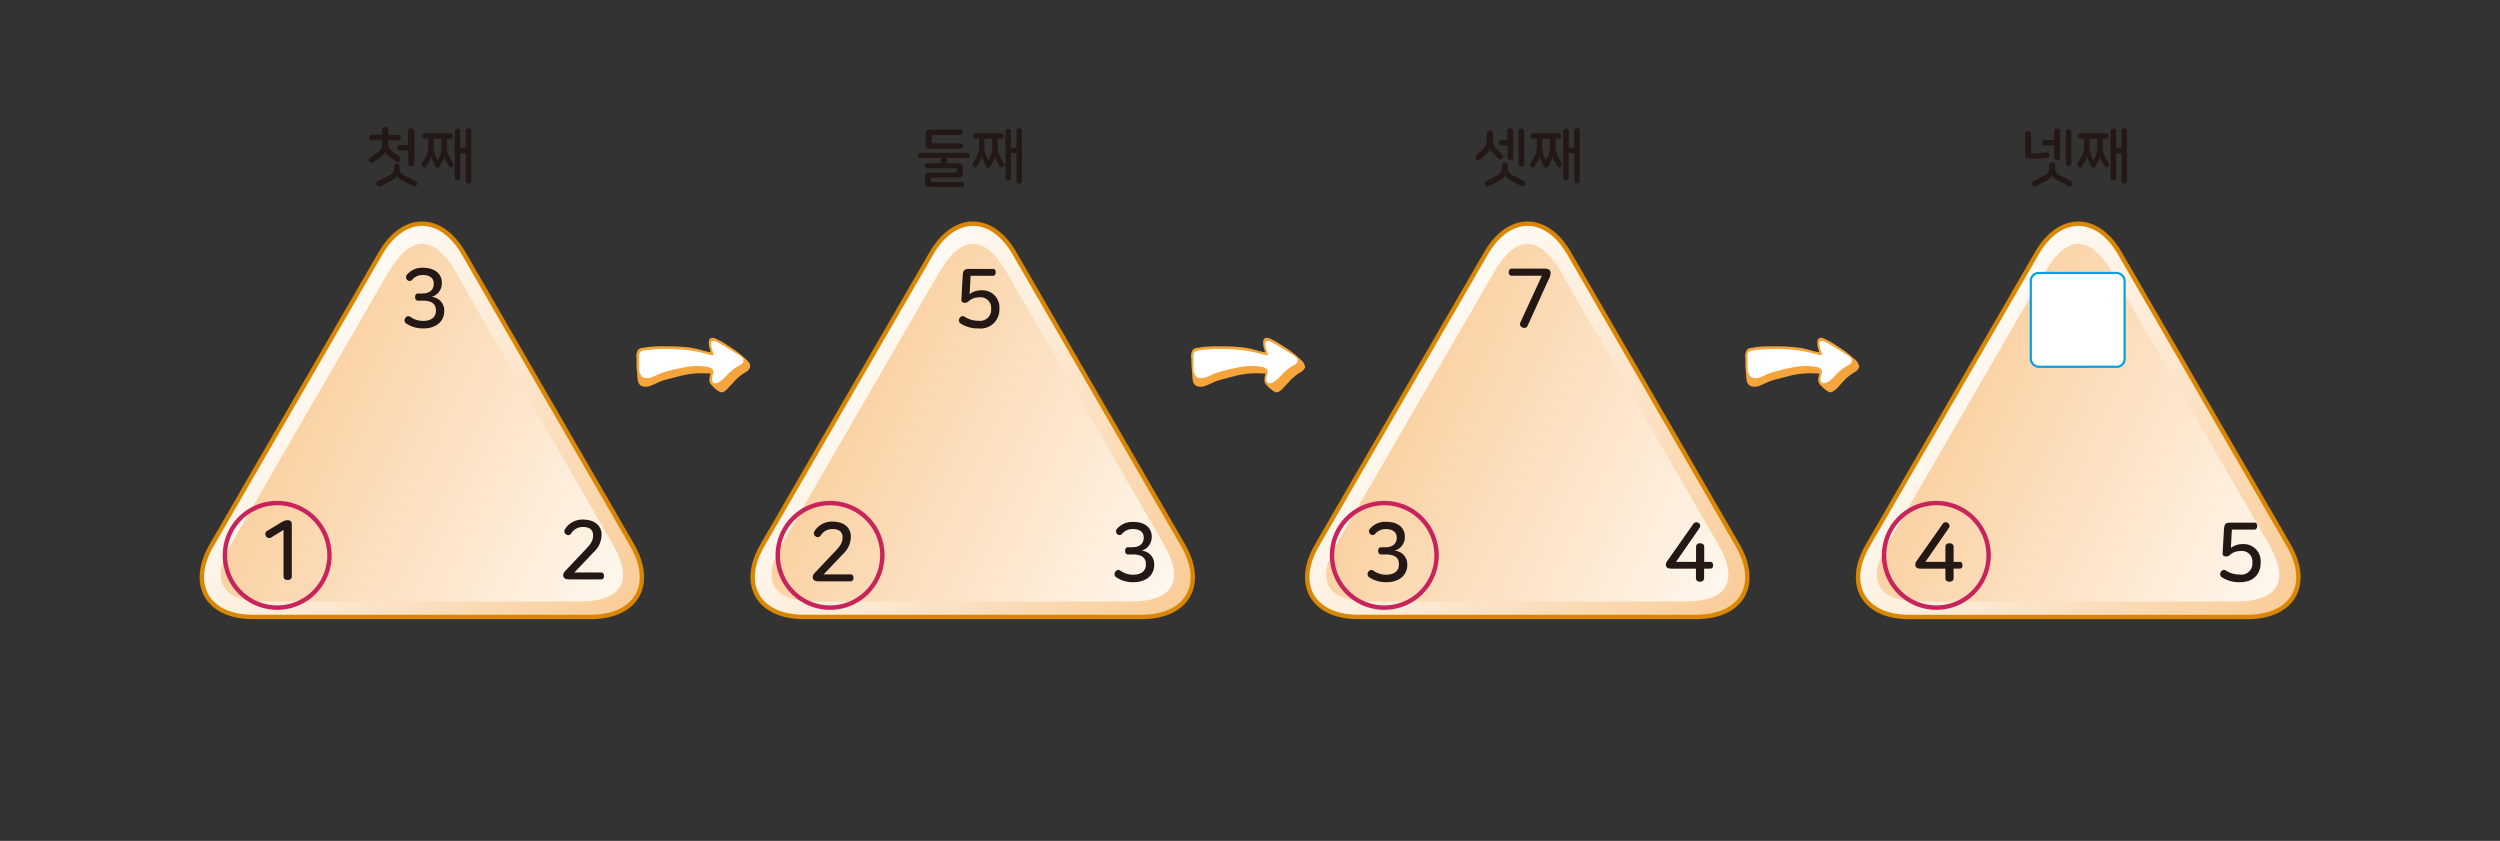 <svg xmlns="http://www.w3.org/2000/svg" xmlns:xlink="http://www.w3.org/1999/xlink" viewBox="0 0 453.32 152.47"><rect x="0" y="0" width="453.32" height="152.47" fill="#333333" stroke="none"/><defs><style>.cls-1,.cls-21,.cls-23,.cls-5{fill:none;}.cls-2{clip-path:url(#clip-path);}.cls-3{fill:url(#무제_그라디언트_8);}.cls-4{clip-path:url(#clip-path-2);}.cls-5{stroke:#d98700;stroke-linejoin:bevel;}.cls-21,.cls-5{stroke-width:0.8px;}.cls-6{clip-path:url(#clip-path-3);}.cls-7{fill:url(#무제_그라디언트_8-2);}.cls-8{fill:#231815;}.cls-9{clip-path:url(#clip-path-4);}.cls-10{fill:url(#무제_그라디언트_8-3);}.cls-11{clip-path:url(#clip-path-6);}.cls-12{fill:url(#무제_그라디언트_8-4);}.cls-13{clip-path:url(#clip-path-7);}.cls-14{fill:url(#무제_그라디언트_8-5);}.cls-15{clip-path:url(#clip-path-9);}.cls-16{fill:url(#무제_그라디언트_8-6);}.cls-17{clip-path:url(#clip-path-11);}.cls-18{fill:url(#무제_그라디언트_8-7);}.cls-19{clip-path:url(#clip-path-13);}.cls-20{fill:url(#무제_그라디언트_8-8);}.cls-21{stroke:#c8245b;}.cls-22{fill:#fff;}.cls-23{stroke:#00a0e9;stroke-linejoin:round;stroke-width:0.4px;}.cls-24{fill:#f5a53b;}</style><clipPath id="clip-path"><path class="cls-1" d="M69,45.93l-30.64,53c-4.14,7.17-.76,13,7.52,13h61.22c8.28,0,11.67-5.86,7.53-13L84.08,45.94c-2.07-3.59-4.8-5.38-7.54-5.38S71.08,42.35,69,45.93"/></clipPath><linearGradient id="무제_그라디언트_8" x1="-115.74" y1="717.92" x2="-114.74" y2="717.92" gradientTransform="matrix(0, 110.16, 87.97, 0, -63078.62, 12801.8)" gradientUnits="userSpaceOnUse"><stop offset="0" stop-color="#fffaf4"/><stop offset="1" stop-color="#f7b66c"/></linearGradient><clipPath id="clip-path-2"><rect class="cls-1" x="36.2" y="40.16" width="380.92" height="72.15"/></clipPath><clipPath id="clip-path-3"><path class="cls-1" d="M70.52,49.21,41.91,98.66c-3.87,6.69-1.73,10.41,6,10.41h57.18c7.73,0,9.88-3.72,6-10.42L82.56,49.22c-1.93-3.35-4-5-6-5s-4.08,1.67-6,5"/></clipPath><linearGradient id="무제_그라디언트_8-2" x1="-115.74" y1="717.72" x2="-114.74" y2="717.72" gradientTransform="matrix(0, -121.78, -80.62, 0, 57937.24, -13967.14)" xlink:href="#무제_그라디언트_8"/><clipPath id="clip-path-4"><path class="cls-1" d="M269.45,45.93l-30.64,53c-4.15,7.17-.77,13,7.51,13h61.23c8.28,0,11.67-5.86,7.53-13L284.52,45.94c-2.07-3.59-4.8-5.38-7.54-5.38s-5.46,1.79-7.53,5.37"/></clipPath><linearGradient id="무제_그라디언트_8-3" x1="-115.74" y1="717.92" x2="-114.74" y2="717.92" gradientTransform="matrix(0, 110.16, 87.97, 0, -62878.54, 12801.82)" xlink:href="#무제_그라디언트_8"/><clipPath id="clip-path-6"><path class="cls-1" d="M271,49.21,242.35,98.66c-3.87,6.69-1.73,10.41,6,10.41h57.17c7.74,0,9.89-3.72,6-10.42L283,49.22c-1.94-3.35-4-5-6-5s-4.09,1.67-6,5"/></clipPath><linearGradient id="무제_그라디언트_8-4" x1="-115.74" y1="717.72" x2="-114.74" y2="717.72" gradientTransform="matrix(0, -121.78, -80.62, 0, 58137.29, -13967.13)" xlink:href="#무제_그라디언트_8"/><clipPath id="clip-path-7"><path class="cls-1" d="M369.33,45.93l-30.64,53c-4.15,7.17-.77,13,7.51,13h61.23c8.28,0,11.67-5.86,7.53-13L384.39,45.94c-2.07-3.59-4.8-5.38-7.53-5.38s-5.46,1.79-7.53,5.37"/></clipPath><linearGradient id="무제_그라디언트_8-5" x1="-115.74" y1="717.92" x2="-114.74" y2="717.92" gradientTransform="matrix(0, 110.16, 87.97, 0, -62780.37, 12801.8)" xlink:href="#무제_그라디언트_8"/><clipPath id="clip-path-9"><path class="cls-1" d="M370.84,49.21,342.23,98.66c-3.88,6.69-1.74,10.41,6,10.41H405.4c7.74,0,9.88-3.72,6-10.42L382.88,49.22c-1.94-3.35-4-5-6-5s-4.09,1.67-6,5"/></clipPath><linearGradient id="무제_그라디언트_8-6" x1="-115.74" y1="717.72" x2="-114.74" y2="717.72" gradientTransform="matrix(0, -121.78, -80.62, 0, 58236.81, -13967.18)" xlink:href="#무제_그라디언트_8"/><clipPath id="clip-path-11"><path class="cls-1" d="M168.89,45.93l-30.64,53c-4.15,7.17-.76,13,7.52,13H207c8.28,0,11.67-5.86,7.53-13L184,45.94c-2.07-3.59-4.8-5.38-7.54-5.38s-5.46,1.79-7.53,5.37"/></clipPath><linearGradient id="무제_그라디언트_8-7" x1="-115.74" y1="717.92" x2="-114.74" y2="717.92" gradientTransform="matrix(0, 110.16, 87.97, 0, -62978.95, 12801.77)" xlink:href="#무제_그라디언트_8"/><clipPath id="clip-path-13"><path class="cls-1" d="M170.4,49.21,141.79,98.66c-3.88,6.69-1.73,10.41,6,10.41H205c7.74,0,9.89-3.72,6-10.42L182.44,49.22c-1.93-3.35-4-5-6-5s-4.09,1.67-6,5"/></clipPath><linearGradient id="무제_그라디언트_8-8" x1="-115.74" y1="717.72" x2="-114.74" y2="717.72" gradientTransform="matrix(0, -121.78, -80.62, 0, 58036.53, -13967.21)" xlink:href="#무제_그라디언트_8"/></defs><title>자산 1</title><g id="레이어_2" data-name="레이어 2"><g id="레이어_1-2" data-name="레이어 1"><g class="cls-2"><rect class="cls-3" x="22.61" y="21.01" width="107.79" height="110.45" transform="translate(-30.37 91.83) rotate(-53.2)"/></g><g class="cls-4"><path class="cls-5" d="M69,45.93c4.15-7.16,10.93-7.16,15.07,0l30.56,52.94c4.14,7.17.75,13-7.53,13H45.88c-8.28,0-11.65-5.86-7.51-13Z"/></g><g class="cls-6"><rect class="cls-7" x="30.43" y="27.81" width="92.15" height="97.65" transform="translate(-26.01 111.52) rotate(-63.85)"/></g><path class="cls-8" d="M80.12,51.27v.08a2.56,2.56,0,0,1-1.86,2.49,2.43,2.43,0,0,1,2.29,2.44v.16c0,1.64-1.24,3.11-3.78,3.11a5.41,5.41,0,0,1-3.07-.87.68.68,0,0,1-.21-1,.62.62,0,0,1,.93-.22,3.87,3.87,0,0,0,2.28.73c1.69,0,2.34-.85,2.34-1.81v-.12c0-1.32-1-1.74-2.37-1.74h-.86c-.37,0-.54-.3-.54-.66s.17-.64.54-.64h.74c1.21,0,2.1-.54,2.1-1.77v-.05c0-.91-.65-1.53-2-1.53a2.43,2.43,0,0,0-1.93.89.62.62,0,0,1-.92-.05.68.68,0,0,1,0-.91,3.59,3.59,0,0,1,2.85-1.25C79,48.56,80.12,49.77,80.12,51.27Z"/><path class="cls-8" d="M52.91,95v9.54c0,.43-.35.63-.75.63s-.75-.2-.75-.63V96.09l-2.25,1.38a.67.67,0,0,1-.95-.3.65.65,0,0,1,.23-.91l2.68-1.61a2.15,2.15,0,0,1,1-.33C52.58,94.32,52.91,94.52,52.91,95Z"/><path class="cls-8" d="M109.08,96.94v.14a4.33,4.33,0,0,1-1.48,3.09l-3.45,3.63H109c.36,0,.52.29.52.63s-.16.63-.52.63h-5.78c-.78,0-1.09-.25-1.09-.81,0-.25.13-.46.45-.81l3.66-3.87c1.06-1.11,1.3-1.67,1.3-2.47V97c0-.87-.61-1.44-1.81-1.44a2.46,2.46,0,0,0-2.18,1.2.61.61,0,0,1-.9.14.66.66,0,0,1-.21-.93,3.74,3.74,0,0,1,3.26-1.76C108,94.23,109.08,95.45,109.08,96.94Z"/><g class="cls-9"><rect class="cls-10" x="223.05" y="21.01" width="107.79" height="110.45" transform="translate(50 252.33) rotate(-53.2)"/></g><g class="cls-4"><path class="cls-5" d="M269.45,45.93c4.15-7.16,10.93-7.16,15.07,0l30.56,52.94c4.14,7.17.75,13-7.53,13H246.32c-8.28,0-11.66-5.86-7.51-13Z"/></g><g class="cls-11"><rect class="cls-12" x="230.87" y="27.81" width="92.15" height="97.65" transform="translate(86.08 291.44) rotate(-63.85)"/></g><path class="cls-8" d="M281.17,49.54a2.83,2.83,0,0,1-.39,1.19L277,59.07a.65.65,0,0,1-.94.3.64.64,0,0,1-.37-.91L279.58,50h-5.47c-.37,0-.53-.3-.53-.65s.16-.64.53-.64h6C280.88,48.73,281.17,49,281.17,49.54Z"/><path class="cls-8" d="M254.74,97.29v.08a2.56,2.56,0,0,1-1.86,2.49,2.44,2.44,0,0,1,2.3,2.44v.16c0,1.64-1.25,3.11-3.78,3.11a5.42,5.42,0,0,1-3.08-.87.69.69,0,0,1-.21-1,.62.62,0,0,1,.93-.22,3.89,3.89,0,0,0,2.28.73c1.7,0,2.34-.85,2.34-1.81v-.12c0-1.32-1-1.74-2.37-1.74h-.85c-.38,0-.54-.3-.54-.66s.16-.64.54-.64h.73c1.22,0,2.1-.54,2.1-1.77v0c0-.91-.64-1.53-2-1.53a2.47,2.47,0,0,0-1.94.89.61.61,0,0,1-.91-.05.66.66,0,0,1,0-.91,3.56,3.56,0,0,1,2.85-1.25C253.59,94.58,254.74,95.79,254.74,97.29Z"/><path class="cls-8" d="M308.16,95.75l-4.25,6.13h3.63V99.14a.65.65,0,0,1,.73-.63c.4,0,.75.2.75.63v2.74h1.1c.38,0,.51.29.51.62s-.13.61-.51.61H309v1.74c0,.44-.35.63-.75.63a.65.65,0,0,1-.73-.63v-1.74h-4.45c-.69,0-1-.23-1-.73,0-.19,0-.33.41-.88L307.05,95a.66.66,0,0,1,.93-.18A.63.63,0,0,1,308.16,95.75Z"/><g class="cls-13"><rect class="cls-14" x="322.92" y="21.01" width="107.79" height="110.45" transform="translate(90.05 332.3) rotate(-53.2)"/></g><g class="cls-4"><path class="cls-5" d="M369.33,45.93c4.14-7.16,10.93-7.16,15.06,0L415,98.88c4.14,7.17.75,13-7.53,13H346.2c-8.28,0-11.66-5.86-7.51-13Z"/></g><g class="cls-15"><rect class="cls-16" x="330.74" y="27.81" width="92.15" height="97.66" transform="translate(141.93 381.09) rotate(-63.85)"/></g><g class="cls-4"><path class="cls-8" d="M353.37,95.75l-4.24,6.13h3.63V99.14c0-.44.35-.63.73-.63s.75.19.75.63v2.74h1.1c.37,0,.51.29.51.62s-.14.61-.51.61h-1.1v1.74c0,.44-.36.63-.75.63s-.73-.19-.73-.63v-1.74H348.3c-.69,0-1-.24-1-.73,0-.2,0-.33.4-.89L352.26,95a.64.64,0,0,1,.93-.18A.62.62,0,0,1,353.37,95.75Z"/><path class="cls-8" d="M409.29,95.39c0,.36-.15.64-.52.64H404.7l-.18,3.32a3.52,3.52,0,0,1,2.16-.69,3.08,3.08,0,0,1,3.24,3.27v.16c0,1.67-1,3.48-3.77,3.48a5.74,5.74,0,0,1-3.23-.87.68.68,0,0,1-.2-1,.61.61,0,0,1,.92-.23,4.42,4.42,0,0,0,2.5.71,2,2,0,0,0,2.28-2.13V102a1.91,1.91,0,0,0-2.18-2.08,2.85,2.85,0,0,0-1.9.7.93.93,0,0,1-.69.29c-.38,0-.64-.2-.63-.53l.25-4.45c.07-.92.29-1.16,1.16-1.16h4.34C409.14,94.74,409.29,95,409.29,95.39Z"/></g><g class="cls-17"><rect class="cls-18" x="122.49" y="21.01" width="107.79" height="110.45" transform="translate(9.68 171.8) rotate(-53.2)"/></g><g class="cls-4"><path class="cls-5" d="M168.89,45.93c4.15-7.16,10.93-7.16,15.07,0l30.56,52.94c4.14,7.17.75,13-7.53,13H145.77c-8.28,0-11.67-5.86-7.52-13Z"/></g><g class="cls-19"><rect class="cls-20" x="130.31" y="27.81" width="92.15" height="97.65" transform="translate(29.84 201.18) rotate(-63.85)"/></g><path class="cls-8" d="M154.28,97.28v.15a4.35,4.35,0,0,1-1.48,3.09l-3.45,3.63h4.89c.36,0,.52.28.52.63s-.16.63-.52.63h-5.78c-.78,0-1.09-.26-1.09-.81,0-.26.13-.47.45-.81l3.66-3.87c1.06-1.11,1.3-1.68,1.3-2.48v-.07c0-.87-.61-1.44-1.81-1.44a2.46,2.46,0,0,0-2.18,1.2.61.61,0,0,1-.9.13.66.66,0,0,1-.21-.93,3.73,3.73,0,0,1,3.26-1.75C153.2,94.58,154.28,95.79,154.28,97.28Z"/><path class="cls-8" d="M208.84,97.29v.08A2.56,2.56,0,0,1,207,99.86a2.42,2.42,0,0,1,2.29,2.44v.15c0,1.65-1.24,3.12-3.78,3.12a5.41,5.41,0,0,1-3.07-.87.68.68,0,0,1-.21-1,.62.62,0,0,1,.93-.22,3.87,3.87,0,0,0,2.28.73c1.69,0,2.34-.85,2.34-1.81v-.12c0-1.32-1-1.74-2.37-1.74h-.86c-.37,0-.54-.3-.54-.66s.17-.65.54-.65h.74c1.21,0,2.1-.54,2.1-1.77v0c0-.92-.65-1.53-2-1.53a2.42,2.42,0,0,0-1.93.88.62.62,0,0,1-.92,0,.69.69,0,0,1,0-.92,3.61,3.61,0,0,1,2.85-1.24C207.68,94.58,208.84,95.79,208.84,97.29Z"/><path class="cls-8" d="M180.55,49.37c0,.36-.15.64-.53.64H176l-.18,3.32a3.52,3.52,0,0,1,2.16-.69,3.08,3.08,0,0,1,3.24,3.27v.16a3.4,3.4,0,0,1-3.77,3.48,5.76,5.76,0,0,1-3.24-.87.67.67,0,0,1-.19-1,.6.6,0,0,1,.91-.23,4.45,4.45,0,0,0,2.51.71,2,2,0,0,0,2.28-2.13V56a1.92,1.92,0,0,0-2.18-2.08,2.83,2.83,0,0,0-1.9.7,1,1,0,0,1-.69.29c-.38,0-.65-.2-.63-.53l.25-4.45c.06-.92.29-1.16,1.16-1.16H180C180.4,48.72,180.55,49,180.55,49.37Z"/><g class="cls-4"><path class="cls-21" d="M360.59,100.69a9.48,9.48,0,1,1-9.48-9.47A9.48,9.48,0,0,1,360.59,100.69Zm-100.1,0A9.48,9.48,0,1,1,251,91.22,9.49,9.49,0,0,1,260.49,100.69Zm-100.5,0a9.48,9.48,0,1,1-9.48-9.47A9.49,9.49,0,0,1,160,100.69Zm-100.25,0a9.48,9.48,0,1,1-9.48-9.47A9.49,9.49,0,0,1,59.74,100.69Z"/><rect class="cls-22" x="368.24" y="49.5" width="17.01" height="17.01" rx="1.42"/><rect class="cls-23" x="368.24" y="49.5" width="17.01" height="17.01" rx="1.42"/></g><path class="cls-8" d="M70.42,23.61v.85h1.85c.26,0,.39.23.39.49s-.13.49-.39.49H70.42V26a1.62,1.62,0,0,0,.7,1.47c.52.4,1,.71,1.31.94a.51.51,0,0,1,.13.71.48.48,0,0,1-.68.15c-.26-.17-.7-.48-1.15-.82s-.81-.7-.85-.93h0c-.06.26-.29.55-.88,1s-.92.66-1.35.95a.47.47,0,0,1-.66-.17.49.49,0,0,1,.11-.71c.49-.34,1-.67,1.51-1.07A1.66,1.66,0,0,0,69.3,26v-.59H67.37c-.28,0-.4-.22-.4-.49s.12-.49.4-.49H69.3v-.85a.56.56,0,0,1,1.12,0Zm2,6.54v.22a1.49,1.49,0,0,0,1,1.48c.65.35,1.27.65,2,1a.46.46,0,0,1,.18.63.48.48,0,0,1-.64.28c-.63-.28-1.18-.57-1.74-.86-.87-.48-1.18-.79-1.26-1.09h0c-.08.31-.4.64-1.27,1.11-.56.3-1.1.59-1.74.86a.48.48,0,0,1-.64-.27.5.5,0,0,1,.17-.66c.69-.31,1.32-.61,2-1a1.48,1.48,0,0,0,1-1.48v-.22c0-.32.27-.47.56-.47S72.39,29.83,72.39,30.15Zm2.72-6.43v6a.49.49,0,0,1-.55.48.49.49,0,0,1-.55-.48V27.28H72.43c-.26,0-.39-.23-.39-.5s.13-.49.39-.49H74V23.72a.49.49,0,0,1,.55-.48A.49.49,0,0,1,75.11,23.72Z"/><path class="cls-8" d="M82.13,24.65c0,.27-.13.49-.39.49h-.68v1.07a4.08,4.08,0,0,0,.36,2.06c.24.46.51.94.74,1.33a.48.48,0,0,1-.13.66.45.45,0,0,1-.63-.12c-.2-.32-.35-.62-.56-1a2.42,2.42,0,0,1-.29-.79h0a2.52,2.52,0,0,1-.3.84,10.74,10.74,0,0,1-.53,1c-.22.32-.51.32-.72,0a10.53,10.53,0,0,1-.52-1,2.59,2.59,0,0,1-.31-.84h0a2.54,2.54,0,0,1-.29.8c-.21.37-.37.68-.61,1a.41.41,0,0,1-.62.11.48.48,0,0,1-.14-.65c.26-.43.55-.93.79-1.39a4.05,4.05,0,0,0,.36-2.06V25.14H77c-.28,0-.41-.22-.41-.49s.13-.49.41-.49h4.75C82,24.16,82.13,24.39,82.13,24.65ZM78.86,28a5.9,5.9,0,0,0,.37.84c.1.21.14.21.25,0a7.3,7.3,0,0,0,.37-.84,4.77,4.77,0,0,0,.2-1.74V25.14h-1.4v1.07A4.73,4.73,0,0,0,78.86,28Zm6.6-4.28v9.07a.5.5,0,0,1-1,0v-5h-1v4.51a.44.44,0,0,1-.49.43c-.27,0-.5-.13-.5-.43V23.79a.5.5,0,0,1,1,0v3h1v-3.1a.44.44,0,0,1,.49-.43C85.23,23.24,85.46,23.38,85.46,23.67Z"/><path class="cls-8" d="M174.59,30.46v.85c0,.66-.21.87-.86.87H169c-.12,0-.17,0-.17.17v.47c0,.12,0,.17.17.17h5.46a.4.4,0,0,1,.37.45c0,.24-.13.45-.37.45h-5.86c-.64,0-.86-.21-.86-.86v-.85c0-.66.22-.87.86-.87h4.72c.12,0,.18,0,.18-.17v-.46c0-.13-.06-.18-.18-.18h-5.24c-.25,0-.36-.21-.36-.45s.11-.45.36-.45h2.54v-.94h-3.76c-.25,0-.38-.21-.38-.48s.13-.46.38-.46h8.61c.26,0,.38.21.38.46s-.12.48-.38.48h-3.76v.94h2C174.38,29.6,174.59,29.81,174.59,30.46ZM174.54,24c0,.27-.13.47-.37.47h-5c-.17,0-.24.06-.24.24v1.05c0,.19.07.24.24.24h5.14c.24,0,.37.21.37.46s-.13.49-.37.49h-5.65c-.64,0-.84-.21-.84-.87V24.34c0-.65.2-.86.84-.86h5.54C174.41,23.48,174.54,23.7,174.54,24Z"/><path class="cls-8" d="M182,24.65c0,.27-.13.49-.39.49h-.68v1.07a4.08,4.08,0,0,0,.36,2.06c.24.46.51.94.74,1.33a.48.48,0,0,1-.13.66.45.45,0,0,1-.63-.12c-.2-.32-.36-.62-.56-1a2.42,2.42,0,0,1-.29-.79h0a2.52,2.52,0,0,1-.3.84,10.74,10.74,0,0,1-.53,1c-.22.32-.51.32-.72,0a10.53,10.53,0,0,1-.52-1,2.59,2.59,0,0,1-.31-.84h0a2.12,2.12,0,0,1-.29.8c-.2.37-.36.68-.6,1a.41.41,0,0,1-.62.11.48.48,0,0,1-.14-.65c.26-.43.55-.93.78-1.39a4,4,0,0,0,.37-2.06V25.14h-.66c-.27,0-.4-.22-.4-.49s.13-.49.4-.49h4.76C181.86,24.16,182,24.39,182,24.65ZM178.72,28a5.9,5.9,0,0,0,.37.84c.1.21.14.21.25,0a7.3,7.3,0,0,0,.37-.84,4.77,4.77,0,0,0,.2-1.74V25.14h-1.4v1.07A4.73,4.73,0,0,0,178.72,28Zm6.6-4.28v9.07a.5.5,0,0,1-1,0v-5h-1v4.51a.44.44,0,0,1-.49.43c-.27,0-.51-.13-.51-.43V23.79a.45.45,0,0,1,.51-.44.44.44,0,0,1,.49.44v3h1v-3.1a.44.44,0,0,1,.49-.43C185.09,23.24,185.32,23.38,185.32,23.67Z"/><path class="cls-8" d="M270.73,24.13v1.1a2.17,2.17,0,0,0,.6,1.71c.4.43.76.76,1.11,1.1a.51.51,0,0,1,0,.71.47.47,0,0,1-.7,0c-.27-.24-.58-.52-.89-.84a2.1,2.1,0,0,1-.68-.95h0a2,2,0,0,1-.68,1c-.39.39-.71.68-1.09,1a.47.47,0,0,1-.69-.08.53.53,0,0,1,0-.72c.42-.36.9-.82,1.31-1.24a2.24,2.24,0,0,0,.59-1.73V24.13a.5.5,0,0,1,.56-.48A.5.5,0,0,1,270.73,24.13Zm2.67,5.77v.42a1.51,1.51,0,0,0,1,1.51c.63.35,1.26.67,1.95,1a.47.47,0,0,1,.16.66.46.46,0,0,1-.62.25c-.63-.29-1.2-.58-1.74-.88-.89-.48-1.18-.78-1.26-1.08h0c-.07.31-.39.62-1.27,1.11-.53.3-1.1.58-1.74.87a.46.46,0,0,1-.62-.25.5.5,0,0,1,.17-.68c.68-.31,1.32-.63,1.95-1a1.52,1.52,0,0,0,1-1.51V29.9a.49.49,0,0,1,.55-.48A.5.5,0,0,1,273.4,29.9Zm1-6.16v4.8a.47.47,0,0,1-.51.45.48.48,0,0,1-.53-.45V26.39H272.2c-.27,0-.39-.23-.39-.49s.12-.5.39-.5h1.11V23.74a.47.47,0,0,1,.53-.45A.46.46,0,0,1,274.35,23.74Zm2,0v6a.48.48,0,0,1-.53.45.47.47,0,0,1-.51-.45v-6a.46.46,0,0,1,.51-.45A.47.47,0,0,1,276.36,23.69Z"/><path class="cls-8" d="M283.12,24.65c0,.27-.12.49-.39.49h-.68v1.07a4,4,0,0,0,.37,2.06c.23.46.5.94.73,1.33a.48.48,0,0,1-.13.66.45.45,0,0,1-.63-.12c-.2-.32-.35-.62-.55-1a2.2,2.2,0,0,1-.29-.79h0a2.52,2.52,0,0,1-.3.84,10.74,10.74,0,0,1-.53,1c-.21.32-.5.32-.72,0a10.53,10.53,0,0,1-.52-1,2.59,2.59,0,0,1-.31-.84h0a2.31,2.31,0,0,1-.29.8c-.2.37-.37.68-.61,1a.41.41,0,0,1-.62.11.48.48,0,0,1-.14-.65c.26-.43.55-.93.79-1.39a4.05,4.05,0,0,0,.36-2.06V25.14H278c-.28,0-.41-.22-.41-.49s.13-.49.41-.49h4.75C283,24.16,283.12,24.39,283.12,24.65ZM279.85,28a5.9,5.9,0,0,0,.37.84c.1.21.14.21.25,0a7.3,7.3,0,0,0,.37-.84,4.77,4.77,0,0,0,.2-1.74V25.14h-1.4v1.07A4.73,4.73,0,0,0,279.85,28Zm6.6-4.28v9.07a.5.5,0,0,1-1,0v-5h-1v4.51a.44.44,0,0,1-.49.43c-.27,0-.5-.13-.5-.43V23.79a.5.5,0,0,1,1,0v3h1v-3.1a.44.44,0,0,1,.49-.43C286.22,23.24,286.45,23.38,286.45,23.67Z"/><path class="cls-8" d="M368.32,24.27v3.28c0,.19.07.24.23.24a18.48,18.48,0,0,0,2.66-.18c.24,0,.41.15.43.43a.44.44,0,0,1-.31.55,24.43,24.43,0,0,1-3.28.18c-.64,0-.86-.21-.86-.86V24.27a.5.5,0,0,1,.56-.49C368.05,23.78,368.32,23.93,368.32,24.27Zm4.33,5.63v.42a1.51,1.51,0,0,0,1,1.51c.62.35,1.26.67,1.95,1a.47.47,0,0,1,.16.66.47.47,0,0,1-.63.25c-.62-.29-1.19-.58-1.74-.88-.88-.48-1.17-.78-1.26-1.08h0c-.08.31-.39.62-1.27,1.11-.54.3-1.11.58-1.74.87a.47.47,0,0,1-.63-.25.51.51,0,0,1,.17-.68c.68-.31,1.33-.63,1.95-1a1.52,1.52,0,0,0,1-1.51V29.9a.57.57,0,0,1,1.12,0Zm.88-6.16v4.8A.47.47,0,0,1,373,29a.48.48,0,0,1-.53-.45V26.36h-1.83c-.26,0-.39-.23-.39-.5s.13-.49.39-.49h1.83V23.74a.47.47,0,0,1,.53-.45A.46.46,0,0,1,373.53,23.74Zm2.07,0v6a.52.52,0,0,1-1,0v-6a.52.52,0,0,1,1,0Z"/><path class="cls-8" d="M382.36,24.65c0,.27-.12.49-.39.49h-.68v1.07a4.07,4.07,0,0,0,.37,2.06c.24.46.5.94.74,1.33a.5.5,0,0,1-.14.66.44.44,0,0,1-.62-.12c-.2-.32-.36-.62-.56-1a2.2,2.2,0,0,1-.29-.79h0a2.52,2.52,0,0,1-.3.84,11,11,0,0,1-.54,1,.38.38,0,0,1-.71,0,10.53,10.53,0,0,1-.52-1,2.93,2.93,0,0,1-.32-.84h0a2.12,2.12,0,0,1-.29.8c-.2.37-.37.68-.6,1a.42.42,0,0,1-.63.11.48.48,0,0,1-.13-.65c.26-.43.55-.93.78-1.39a4,4,0,0,0,.37-2.06V25.14h-.66c-.28,0-.4-.22-.4-.49s.12-.49.4-.49H382C382.24,24.16,382.36,24.39,382.36,24.65ZM379.1,28a7.31,7.31,0,0,0,.36.84c.1.21.15.21.26,0s.25-.52.37-.84a5,5,0,0,0,.2-1.74V25.14h-1.41v1.07A4.68,4.68,0,0,0,379.1,28Zm6.6-4.28v9.07a.5.5,0,0,1-1,0v-5h-1v4.51c0,.3-.24.43-.5.43s-.5-.13-.5-.43V23.79a.5.5,0,0,1,1,0v3h1v-3.1a.44.44,0,0,1,.49-.43C385.47,23.24,385.7,23.38,385.7,23.67Z"/><path class="cls-24" d="M136.05,66.31c-.08-.62-.62-1-1-1.37a18.1,18.1,0,0,0-1.75-1.42c-.76-.51-1.51-1-2.3-1.49a6,6,0,0,0-.71-.37l-.19-.1c-.4-.23-1-.47-1.36-.14s-.17,1.41-.07,1.72l.22.75c-.58-.1-1.15-.25-1.71-.4a14.8,14.8,0,0,0-2-.45A31.58,31.58,0,0,0,121,62.8h-.47a25,25,0,0,0-2.54.08q-.63.06-1.26.18l-.16,0a1.33,1.33,0,0,0-.85.35,2,2,0,0,0-.3,1.51c0,.39,0,.78,0,1.18,0,.66.1,1.32.14,2s.07,1.49.72,1.87a2.23,2.23,0,0,0,1.82-.08c.59-.21,1.15-.52,1.74-.75a14.85,14.85,0,0,1,1.84-.53c.48-.14,1-.27,1.45-.38a15.41,15.41,0,0,1,5.1-.51c.24,0,.43,0,.6,0l-.06.25a3.69,3.69,0,0,0-.13,1.16,1.41,1.41,0,0,0,.49.8,5.92,5.92,0,0,0,1,.9c.22.14.57.38.85.3.61-.17,1.05-.78,1.48-1.22s.61-.65.92-1a9.54,9.54,0,0,1,1.69-1.35,1.9,1.9,0,0,0,.91-.86.93.93,0,0,0,0-.44Z"/><path class="cls-22" d="M134.73,65.19a.6.6,0,0,1,0,.55,1.7,1.7,0,0,1-.68.54c-.14.08-.29.15-.42.24A8.39,8.39,0,0,0,132,67.84a10.35,10.35,0,0,1-1.4,1.33c-.35.23-1,.52-1.34.15a1,1,0,0,1-.13-.81c0-.35.17-.69.22-1,.09-.64-.56-.87-1.07-1a11.43,11.43,0,0,0-4.36.14c-.73.13-1.46.29-2.18.48a16.62,16.62,0,0,0-2.08.63c-.91.38-2.62,1.41-3.42.34a2.71,2.71,0,0,1-.35-1.7c0-.37,0-.74,0-1.12a4.18,4.18,0,0,1,0-1c.13-.71.83-.72,1.42-.8.75-.09,1.5-.16,2.26-.18a42.76,42.76,0,0,1,4.53.12,28.57,28.57,0,0,1,4.39.84,2,2,0,0,0,.93.13c0-.45-1.14-2.65,0-2.57a2.2,2.2,0,0,1,.74.27l.75.41c.53.3,1,.62,1.55.93l1.19.75a5.11,5.11,0,0,1,1,.71,1,1,0,0,1,.21.33"/><path class="cls-24" d="M236.57,66.31c-.08-.62-.61-1-1-1.37a17,17,0,0,0-1.75-1.42c-.76-.51-1.51-1-2.3-1.49a6.7,6.7,0,0,0-.7-.37l-.19-.1c-.41-.23-1-.47-1.37-.14s-.17,1.41-.07,1.72l.22.75c-.57-.1-1.15-.25-1.7-.4a15.15,15.15,0,0,0-2-.45,31.83,31.83,0,0,0-4.12-.24h-.47a25.09,25.09,0,0,0-2.54.08c-.41,0-.84.1-1.25.18l-.16,0a1.35,1.35,0,0,0-.86.35,2,2,0,0,0-.3,1.51c0,.39.05.78.05,1.18,0,.66.1,1.32.14,2s.07,1.49.72,1.87a2.23,2.23,0,0,0,1.82-.08c.6-.21,1.15-.52,1.74-.75a15,15,0,0,1,1.85-.53c.48-.14,1-.27,1.44-.38a15.44,15.44,0,0,1,5.1-.51c.25,0,.44,0,.6,0l-.06.25a3.69,3.69,0,0,0-.13,1.16,1.46,1.46,0,0,0,.49.8,6.35,6.35,0,0,0,1,.9c.22.14.57.38.85.3.61-.17,1.05-.78,1.48-1.22s.61-.65.92-1a10,10,0,0,1,1.7-1.35,1.88,1.88,0,0,0,.9-.86.93.93,0,0,0,0-.44Z"/><path class="cls-22" d="M235.25,65.19a.6.6,0,0,1-.05.55,1.64,1.64,0,0,1-.68.54l-.42.24a8.39,8.39,0,0,0-1.59,1.32,9.29,9.29,0,0,1-1.4,1.33c-.35.23-1,.52-1.33.15a.93.93,0,0,1-.14-.81c.05-.35.17-.69.22-1,.09-.64-.56-.87-1.07-1a11.43,11.43,0,0,0-4.36.14c-.73.13-1.46.29-2.18.48a17.14,17.14,0,0,0-2.08.63c-.91.38-2.61,1.41-3.42.34a2.71,2.71,0,0,1-.35-1.7c0-.37,0-.74,0-1.12a4.18,4.18,0,0,1,0-1c.12-.71.83-.72,1.41-.8.75-.09,1.5-.16,2.26-.18a43,43,0,0,1,4.54.12,28.45,28.45,0,0,1,4.38.84,2,2,0,0,0,.93.13c0-.45-1.14-2.65,0-2.57a2.12,2.12,0,0,1,.74.27l.76.41c.52.3,1,.62,1.54.93l1.2.75a5.4,5.4,0,0,1,.94.71.84.84,0,0,1,.21.33"/><path class="cls-24" d="M337.1,66.31a2.43,2.43,0,0,0-1.05-1.37,16.85,16.85,0,0,0-1.74-1.42c-.76-.51-1.51-1-2.3-1.49a6.85,6.85,0,0,0-.71-.37l-.19-.1c-.41-.23-1-.47-1.37-.14s-.16,1.41-.06,1.72c0,.07.12.44.21.75-.57-.1-1.14-.25-1.7-.4a14.8,14.8,0,0,0-2-.45,31.68,31.68,0,0,0-4.11-.24h-.47a25.19,25.19,0,0,0-2.55.08c-.41,0-.83.1-1.25.18l-.16,0a1.35,1.35,0,0,0-.86.35,2,2,0,0,0-.3,1.51,11.52,11.52,0,0,1,0,1.18c0,.66.1,1.32.14,2s.07,1.49.72,1.87a2.25,2.25,0,0,0,1.83-.08c.59-.21,1.15-.52,1.73-.75a15,15,0,0,1,1.85-.53c.48-.14,1-.27,1.45-.38a15.41,15.41,0,0,1,5.1-.51c.24,0,.43,0,.59,0l-.05.25a3.69,3.69,0,0,0-.14,1.16,1.48,1.48,0,0,0,.5.8,5.85,5.85,0,0,0,1,.9c.22.14.58.38.86.3a3.93,3.93,0,0,0,1.48-1.22l.91-1a10,10,0,0,1,1.7-1.35,1.88,1.88,0,0,0,.9-.86.94.94,0,0,0,.05-.44Z"/><path class="cls-22" d="M335.78,65.19a.61.61,0,0,1-.06.55,1.64,1.64,0,0,1-.68.54c-.14.08-.28.15-.42.24A9.07,9.07,0,0,0,333,67.84a9.72,9.72,0,0,1-1.39,1.33c-.35.23-1,.52-1.34.15a.93.93,0,0,1-.14-.81c.06-.35.18-.69.23-1,.09-.64-.57-.87-1.08-1a11.39,11.39,0,0,0-4.35.14c-.74.13-1.46.29-2.18.48a16.77,16.77,0,0,0-2.09.63c-.9.38-2.61,1.41-3.42.34a2.78,2.78,0,0,1-.35-1.7,10.54,10.54,0,0,0,0-1.12,4.18,4.18,0,0,1,0-1c.12-.71.83-.72,1.41-.8.76-.09,1.51-.16,2.26-.18a42.94,42.94,0,0,1,4.54.12,28.22,28.22,0,0,1,4.38.84,2,2,0,0,0,.93.13c0-.45-1.14-2.65,0-2.57a2.15,2.15,0,0,1,.73.27l.76.41c.52.3,1,.62,1.54.93l1.2.75a5,5,0,0,1,.94.71,1,1,0,0,1,.22.33"/></g></g></svg>